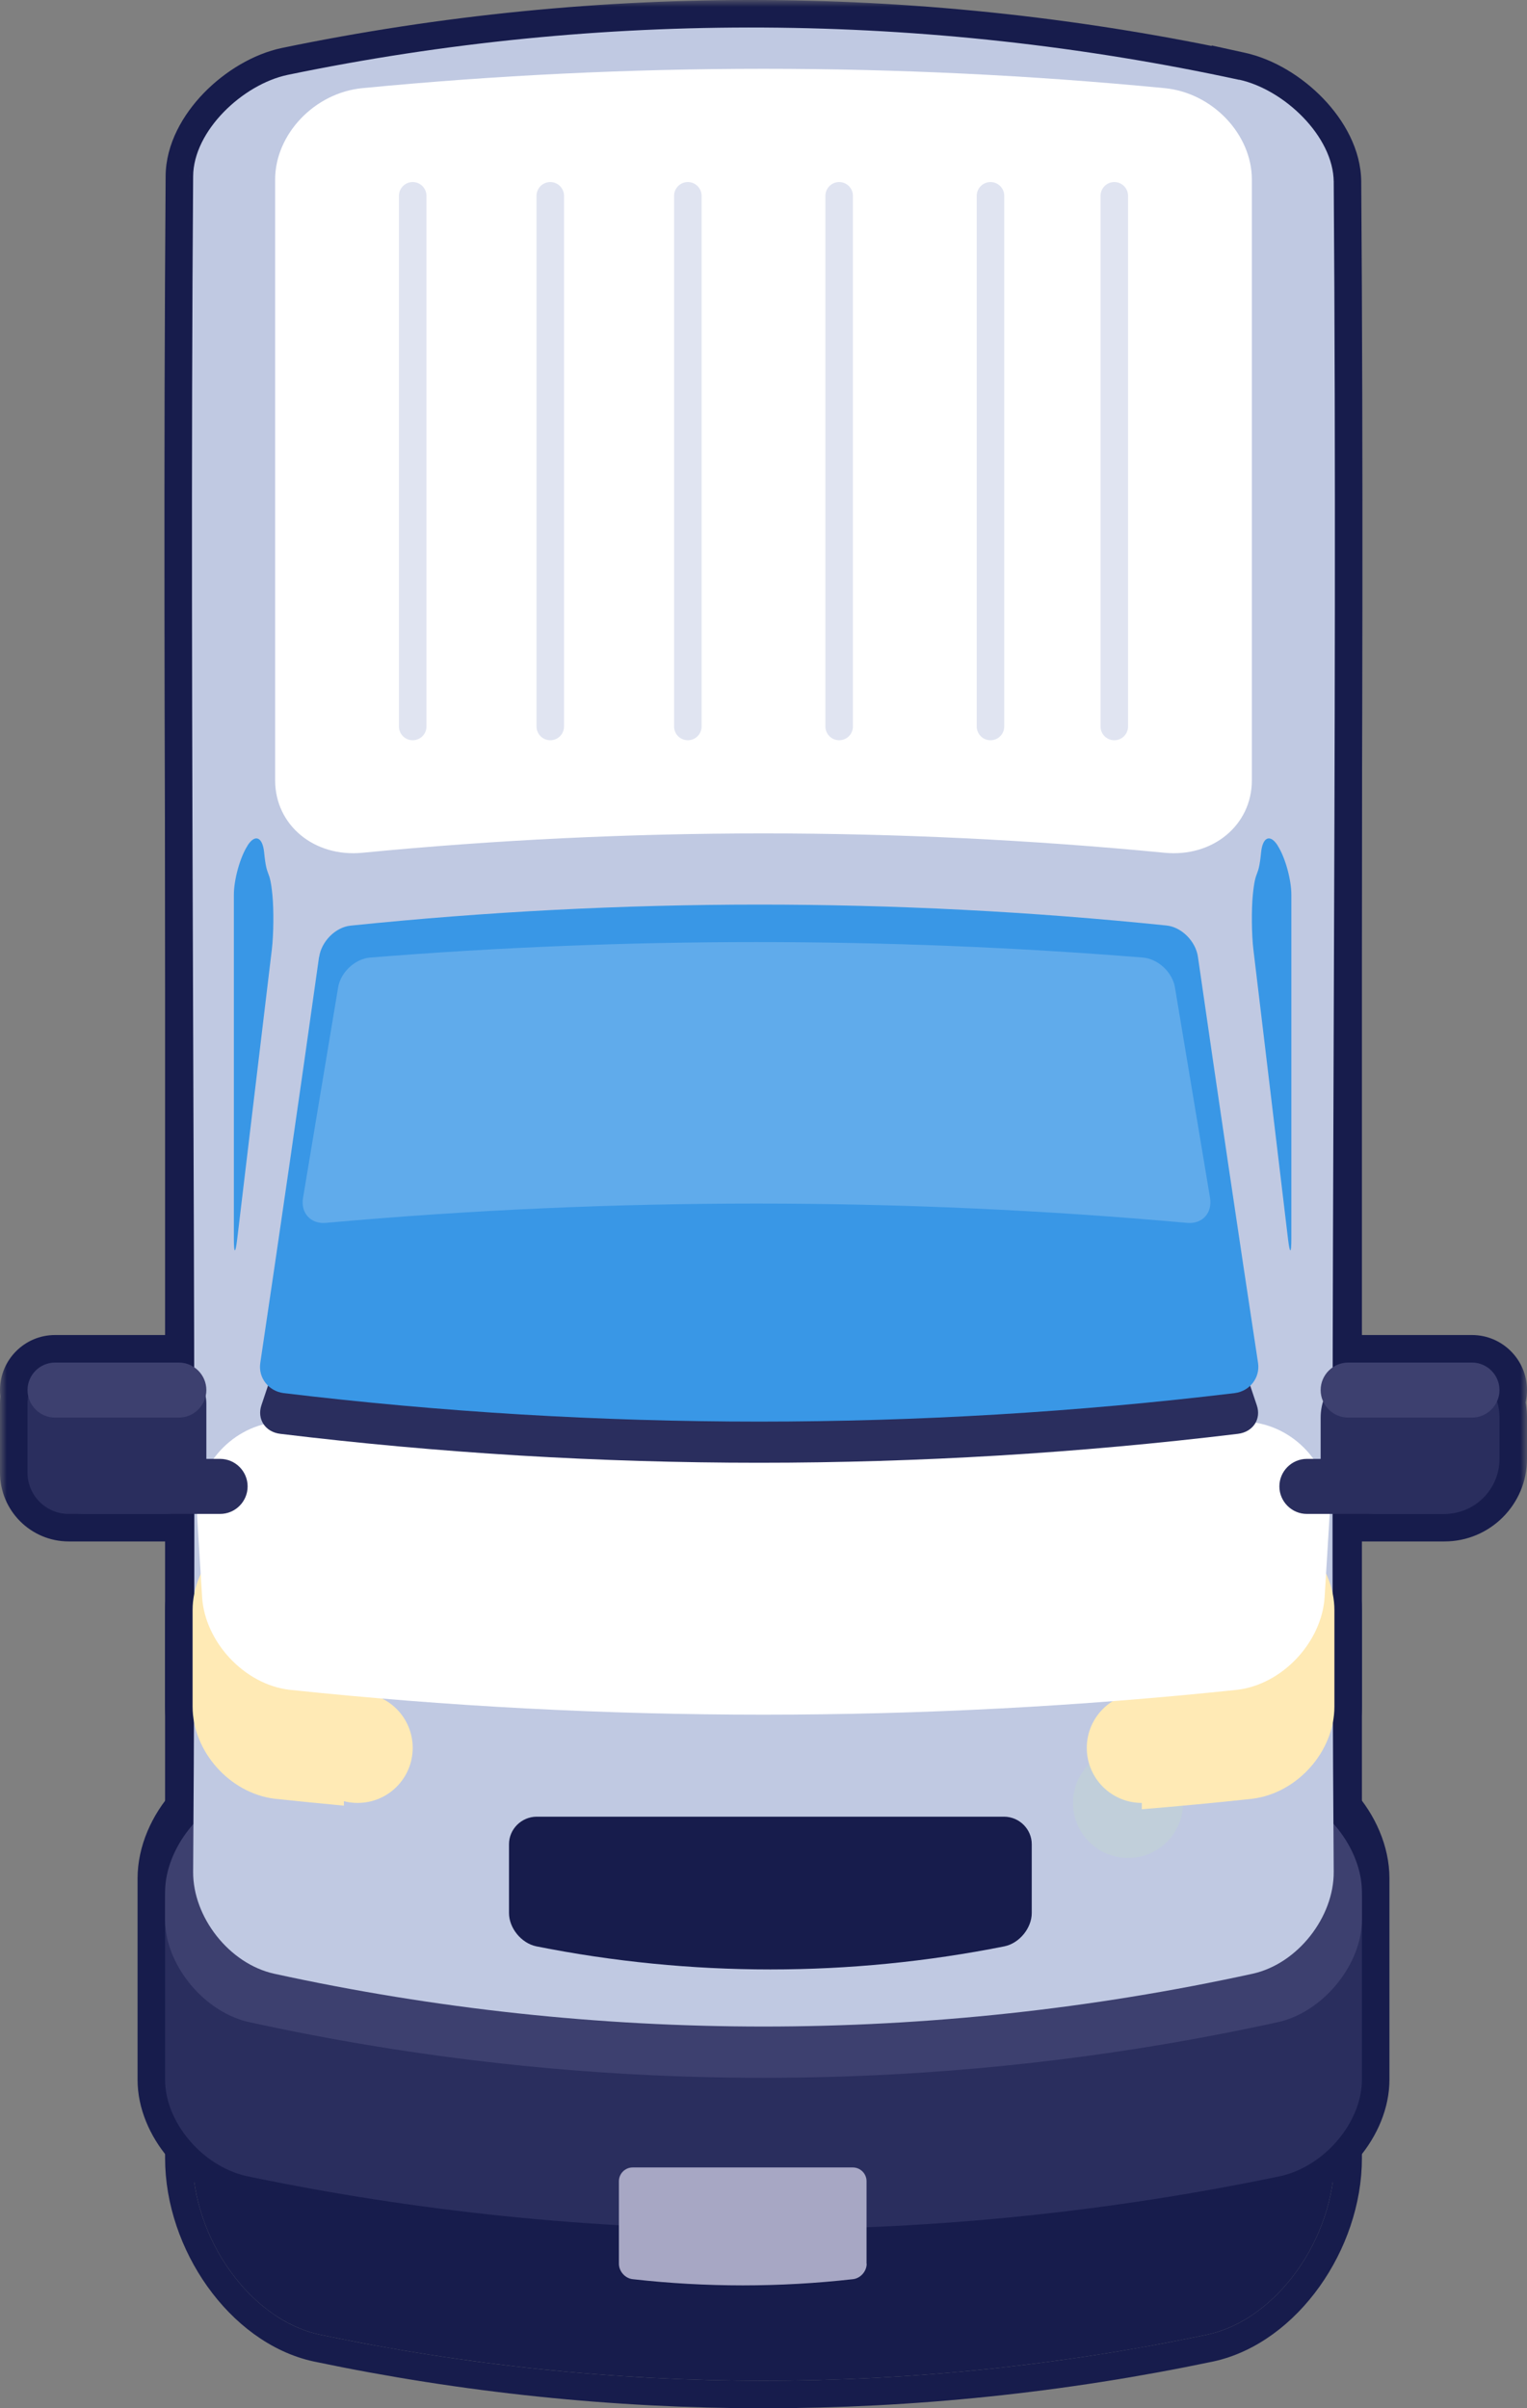 <svg width="111" height="175" viewBox="0 0 111 175" fill="none" xmlns="http://www.w3.org/2000/svg">
<rect x="0" y="0" width="111" height="175" fill="#808080" stroke="none"/>
<g clip-path="url(#clip0_926_6766)">
<path d="M14 56.173C14 50.399 18.132 44.455 23.234 43.353C44.564 38.882 66.436 38.882 87.766 43.353C92.868 44.455 97 50.399 97 56.173V156.827C97 162.601 92.868 168.545 87.766 169.647C66.436 174.118 44.564 174.118 23.234 169.647C18.132 168.545 14 162.601 14 156.827V56.173Z" fill="#171C4C" fill-opacity="1"/>
<path d="M23.029 42.375L23.029 42.375L23.023 42.376C20.168 42.992 17.664 44.939 15.889 47.431C14.111 49.928 13 53.057 13 56.173V156.827C13 159.943 14.111 163.072 15.889 165.569C17.664 168.061 20.168 170.008 23.023 170.624L23.029 170.625C44.494 175.125 66.506 175.125 87.972 170.625L87.978 170.624C90.832 170.008 93.336 168.061 95.111 165.569C96.889 163.072 98 159.943 98 156.827V56.173C98 53.057 96.889 49.928 95.111 47.431C93.336 44.939 90.832 42.992 87.978 42.376L87.972 42.375C66.506 37.875 44.494 37.875 23.029 42.375Z" stroke="#171C4C" stroke-opacity="1" stroke-width="2"/>
<mask id="path-3-outside-1_926_6766" maskUnits="userSpaceOnUse" x="0" y="0" width="111" height="169" fill="black">
<rect fill="white" width="111" height="169"/>
<path fill-rule="evenodd" clip-rule="evenodd" d="M96.95 13.221C96.93 9.911 93.35 6.511 90.08 5.791V5.801C67.28 0.871 43.71 0.721 20.91 5.441C17.64 6.131 14.06 9.511 14.04 12.811C13.89 33.428 13.965 54.01 14.04 74.556C14.07 82.828 14.1 91.094 14.116 99.354C13.797 99.138 13.412 99.011 13 99.011H12H5H4C2.9 99.011 2 99.911 2 101.011C2 101.165 2.018 101.315 2.051 101.459C2.017 101.638 2 101.822 2 102.011V107.011C2 108.668 3.343 110.011 5 110.011H6H12H14.127C14.127 111.942 14.125 113.872 14.123 115.802C14.042 116.199 14 116.603 14 117.011V124.011C14 124.378 14.034 124.743 14.1 125.101C14.092 127.228 14.082 129.355 14.07 131.482C12.804 132.897 12 134.724 12 136.5V137.5V137.881V138.5V139.5V140.5V150.5V151.129C12 154.176 14.66 157.394 17.93 158.132C26.861 159.993 35.909 161.182 44.99 161.7V164.5C44.99 165.05 45.44 165.56 45.99 165.62C51.31 166.22 56.68 166.22 62 165.62C62.55 165.56 63 165.05 63 164.5H62.99V161.848C73.087 161.439 83.156 160.2 93.08 158.132C96.34 157.394 99 154.176 99 151.12V150.49V140.49V139.49V138.49V137.872V137.49V136.49C99 134.713 98.193 132.881 96.92 131.464C96.908 129.361 96.898 127.258 96.89 125.155C96.962 124.779 97 124.397 97 124.011V117.011C97 116.586 96.954 116.165 96.867 115.752C96.864 113.839 96.863 111.925 96.863 110.011H100H105C107.209 110.011 109 108.22 109 106.011V103.011C109 102.601 108.938 102.204 108.823 101.831C108.937 101.581 109 101.303 109 101.011C109 99.911 108.1 99.011 107 99.011H105H100H98C97.583 99.011 97.195 99.14 96.874 99.361C96.89 91.181 96.92 82.996 96.95 74.805L96.95 74.797L96.95 74.79L96.95 74.782L96.95 74.774L96.95 74.766V74.765V74.764V74.763V74.762V74.76V74.759V74.758V74.756V74.754C97.025 54.278 97.1 33.767 96.95 13.221Z"/>
</mask>
<path fill-rule="evenodd" clip-rule="evenodd" d="M96.95 13.221C96.93 9.911 93.35 6.511 90.08 5.791V5.801C67.28 0.871 43.71 0.721 20.91 5.441C17.64 6.131 14.06 9.511 14.04 12.811C13.89 33.428 13.965 54.01 14.04 74.556C14.07 82.828 14.1 91.094 14.116 99.354C13.797 99.138 13.412 99.011 13 99.011H12H5H4C2.9 99.011 2 99.911 2 101.011C2 101.165 2.018 101.315 2.051 101.459C2.017 101.638 2 101.822 2 102.011V107.011C2 108.668 3.343 110.011 5 110.011H6H12H14.127C14.127 111.942 14.125 113.872 14.123 115.802C14.042 116.199 14 116.603 14 117.011V124.011C14 124.378 14.034 124.743 14.1 125.101C14.092 127.228 14.082 129.355 14.07 131.482C12.804 132.897 12 134.724 12 136.5V137.5V137.881V138.5V139.5V140.5V150.5V151.129C12 154.176 14.66 157.394 17.93 158.132C26.861 159.993 35.909 161.182 44.99 161.7V164.5C44.99 165.05 45.44 165.56 45.99 165.62C51.31 166.22 56.68 166.22 62 165.62C62.55 165.56 63 165.05 63 164.5H62.99V161.848C73.087 161.439 83.156 160.2 93.08 158.132C96.34 157.394 99 154.176 99 151.12V150.49V140.49V139.49V138.49V137.872V137.49V136.49C99 134.713 98.193 132.881 96.92 131.464C96.908 129.361 96.898 127.258 96.89 125.155C96.962 124.779 97 124.397 97 124.011V117.011C97 116.586 96.954 116.165 96.867 115.752C96.864 113.839 96.863 111.925 96.863 110.011H100H105C107.209 110.011 109 108.22 109 106.011V103.011C109 102.601 108.938 102.204 108.823 101.831C108.937 101.581 109 101.303 109 101.011C109 99.911 108.1 99.011 107 99.011H105H100H98C97.583 99.011 97.195 99.14 96.874 99.361C96.89 91.181 96.92 82.996 96.95 74.805L96.95 74.797L96.95 74.79L96.95 74.782L96.95 74.774L96.95 74.766V74.765V74.764V74.763V74.762V74.76V74.759V74.758V74.756V74.754C97.025 54.278 97.1 33.767 96.95 13.221Z" fill="#171C4C"/>
<path d="M90.08 5.791L90.51 3.838L88.08 3.303V5.791H90.08ZM96.95 13.221L94.95 13.233L94.95 13.236L96.95 13.221ZM90.08 5.801L89.657 7.756L92.08 8.28V5.801H90.08ZM20.91 5.441L20.505 3.483L20.497 3.484L20.91 5.441ZM14.04 12.811L16.04 12.826L16.04 12.823L14.04 12.811ZM14.04 74.556L12.04 74.564L12.04 74.564L14.04 74.556ZM14.116 99.354L12.995 101.01L16.123 103.127L16.116 99.35L14.116 99.354ZM2.051 101.459L4.017 101.825L4.093 101.415L4 101.009L2.051 101.459ZM14.127 110.011L16.127 110.011L16.127 108.011H14.127V110.011ZM14.123 115.802L16.083 116.2L16.123 116.005L16.123 115.805L14.123 115.802ZM14.1 125.101L16.1 125.108L16.101 124.923L16.067 124.741L14.1 125.101ZM14.07 131.482L15.56 132.816L16.065 132.251L16.07 131.494L14.07 131.482ZM17.93 158.132L17.49 160.083L17.506 160.087L17.522 160.09L17.93 158.132ZM44.99 161.7H46.99V159.811L45.104 159.704L44.99 161.7ZM45.99 165.62L46.214 163.633L46.207 163.632L45.99 165.62ZM62 165.62L61.783 163.632L61.776 163.633L62 165.62ZM63 164.5H65V162.5H63V164.5ZM62.99 164.5H60.99V166.5H62.99V164.5ZM62.99 161.848L62.909 159.85L60.99 159.928V161.848H62.99ZM93.08 158.132L93.488 160.09L93.505 160.086L93.522 160.083L93.08 158.132ZM96.92 131.464L94.92 131.475L94.924 132.235L95.432 132.8L96.92 131.464ZM96.89 125.155L94.926 124.778L94.889 124.968L94.89 125.162L96.89 125.155ZM96.867 115.752L94.867 115.755L94.867 115.963L94.91 116.166L96.867 115.752ZM96.863 110.011V108.011H94.863L94.863 110.011L96.863 110.011ZM108.823 101.831L107.001 101.006L106.689 101.696L106.912 102.421L108.823 101.831ZM96.874 99.361L94.874 99.357L94.867 103.162L98.005 101.01L96.874 99.361ZM96.95 74.805L98.95 74.812L98.95 74.811L96.95 74.805ZM96.95 74.774L98.95 74.78L98.95 74.78L96.95 74.774ZM96.95 74.766L98.95 74.772V74.766H96.95ZM96.95 74.754L94.95 74.747V74.754H96.95ZM89.65 7.744C90.835 8.005 92.211 8.801 93.294 9.924C94.392 11.062 94.944 12.272 94.95 13.233L98.95 13.209C98.936 10.86 97.688 8.716 96.173 7.146C94.644 5.562 92.595 4.297 90.51 3.838L89.65 7.744ZM92.08 5.801V5.791H88.08V5.801H92.08ZM21.315 7.4C43.839 2.737 67.127 2.884 89.657 7.756L90.503 3.846C67.433 -1.142 43.581 -1.294 20.505 3.483L21.315 7.4ZM16.04 12.823C16.046 11.87 16.595 10.668 17.69 9.542C18.771 8.43 20.143 7.647 21.323 7.398L20.497 3.484C18.407 3.925 16.354 5.178 14.822 6.753C13.305 8.314 12.054 10.453 12.04 12.799L16.04 12.823ZM16.04 74.549C15.965 54.001 15.89 33.43 16.04 12.826L12.04 12.797C11.89 33.426 11.965 54.019 12.04 74.564L16.04 74.549ZM16.116 99.35C16.1 91.088 16.07 82.82 16.04 74.549L12.04 74.564C12.07 82.835 12.1 91.1 12.116 99.358L16.116 99.35ZM13 101.011C13.001 101.011 13 101.011 12.999 101.011C12.998 101.011 12.997 101.011 12.996 101.01C12.994 101.01 12.994 101.009 12.995 101.01L15.237 97.698C14.6 97.266 13.827 97.011 13 97.011V101.011ZM12 101.011H13V97.011H12V101.011ZM5 101.011H12V97.011H5V101.011ZM4 101.011H5V97.011H4V101.011ZM4 101.011V97.011C1.795 97.011 0 98.807 0 101.011H4ZM4 101.009C4 101.011 4 101.012 4 101.011H0C0 101.318 0.035 101.618 0.102 101.908L4 101.009ZM4 102.011C4 101.946 4.006 101.884 4.017 101.825L0.085 101.093C0.029 101.392 0 101.699 0 102.011H4ZM4 107.011V102.011H0V107.011H4ZM5 108.011C4.448 108.011 4 107.564 4 107.011H0C0 109.773 2.239 112.011 5 112.011V108.011ZM6 108.011H5V112.011H6V108.011ZM12 108.011H6V112.011H12V108.011ZM14.127 108.011H12V112.011H14.127V108.011ZM16.123 115.805C16.125 113.874 16.127 111.943 16.127 110.011L12.127 110.011C12.127 111.941 12.125 113.871 12.123 115.8L16.123 115.805ZM16 117.011C16 116.742 16.028 116.471 16.083 116.2L12.163 115.404C12.057 115.927 12 116.465 12 117.011H16ZM16 124.011V117.011H12V124.011H16ZM16.067 124.741C16.023 124.497 16 124.253 16 124.011H12C12 124.503 12.046 124.988 12.133 125.461L16.067 124.741ZM16.07 131.494C16.082 129.366 16.092 127.237 16.1 125.108L12.1 125.093C12.092 127.22 12.082 129.345 12.07 131.471L16.07 131.494ZM14 136.5C14 135.305 14.558 133.936 15.56 132.816L12.579 130.149C11.05 131.858 10 134.143 10 136.5H14ZM14 137.5V136.5H10V137.5H14ZM14 137.881V137.5H10V137.881H14ZM14 138.5V137.881H10V138.5H14ZM14 139.5V138.5H10V139.5H14ZM14 140.5V139.5H10V140.5H14ZM14 150.5V140.5H10V150.5H14ZM14 151.129V150.5H10V151.129H14ZM18.37 156.181C17.219 155.921 16.102 155.2 15.27 154.21C14.431 153.212 14 152.086 14 151.129H10C10 153.219 10.899 155.226 12.208 156.783C13.523 158.348 15.371 159.605 17.49 160.083L18.37 156.181ZM45.104 159.704C36.121 159.191 27.172 158.015 18.338 156.174L17.522 160.09C26.55 161.971 35.697 163.174 44.876 163.697L45.104 159.704ZM46.99 164.5V161.7H42.99V164.5H46.99ZM46.207 163.632C46.482 163.662 46.67 163.794 46.778 163.914C46.885 164.035 46.99 164.231 46.99 164.5H42.99C42.99 166.056 44.194 167.436 45.773 167.608L46.207 163.632ZM61.776 163.633C56.605 164.216 51.385 164.216 46.214 163.633L45.766 167.607C51.235 168.224 56.755 168.224 62.224 167.607L61.776 163.633ZM61 164.5C61 164.231 61.105 164.035 61.212 163.914C61.319 163.794 61.508 163.662 61.783 163.632L62.217 167.608C63.796 167.436 65 166.056 65 164.5H61ZM62.99 166.5H63V162.5H62.99V166.5ZM60.99 161.848V164.5H64.99V161.848H60.99ZM92.672 156.174C82.856 158.219 72.897 159.445 62.909 159.85L63.071 163.847C73.278 163.433 83.456 162.18 93.488 160.09L92.672 156.174ZM97 151.12C97 152.083 96.568 153.211 95.73 154.21C94.898 155.202 93.784 155.922 92.638 156.181L93.522 160.083C95.636 159.604 97.482 158.346 98.795 156.781C100.102 155.222 101 153.213 101 151.12H97ZM97 150.49V151.12H101V150.49H97ZM97 140.49V150.49H101V140.49H97ZM97 139.49V140.49H101V139.49H97ZM97 138.49V139.49H101V138.49H97ZM97 137.872V138.49H101V137.872H97ZM97 137.49V137.872H101V137.49H97ZM97 136.49V137.49H101V136.49H97ZM95.432 132.8C96.44 133.923 97 135.295 97 136.49H101C101 134.131 99.946 131.84 98.408 130.127L95.432 132.8ZM94.89 125.162C94.898 127.267 94.908 129.371 94.92 131.475L98.92 131.452C98.908 129.351 98.898 127.249 98.89 125.147L94.89 125.162ZM95 124.011C95 124.266 94.975 124.522 94.926 124.778L98.854 125.532C98.949 125.036 99 124.528 99 124.011H95ZM95 117.011V124.011H99V117.011H95ZM94.91 116.166C94.97 116.448 95 116.731 95 117.011H99C99 116.442 98.938 115.882 98.823 115.338L94.91 116.166ZM94.863 110.011C94.863 111.926 94.864 113.841 94.867 115.755L98.867 115.75C98.864 113.837 98.863 111.925 98.863 110.011L94.863 110.011ZM100 108.011H96.863V112.011H100V108.011ZM105 108.011H100V112.011H105V108.011ZM107 106.011C107 107.116 106.105 108.011 105 108.011V112.011C108.314 112.011 111 109.325 111 106.011H107ZM107 103.011V106.011H111V103.011H107ZM106.912 102.421C106.969 102.605 107 102.803 107 103.011H111C111 102.399 110.908 101.804 110.734 101.242L106.912 102.421ZM107 101.011C107 101.012 107 101.011 107 101.009C107.001 101.007 107.001 101.006 107.001 101.006L110.645 102.657C110.873 102.154 111 101.595 111 101.011H107ZM107 101.011H111C111 98.807 109.205 97.011 107 97.011V101.011ZM105 101.011H107V97.011H105V101.011ZM100 101.011H105V97.011H100V101.011ZM98 101.011H100V97.011H98V101.011ZM98.005 101.01C98.006 101.009 98.006 101.01 98.004 101.01C98.003 101.011 98.002 101.011 98.001 101.011C98 101.011 97.999 101.011 98 101.011V97.011C97.164 97.011 96.384 97.272 95.743 97.711L98.005 101.01ZM94.95 74.798C94.92 82.988 94.89 91.175 94.874 99.357L98.874 99.364C98.89 91.187 98.92 83.003 98.95 74.812L94.95 74.798ZM94.95 74.791L94.95 74.799L98.95 74.811L98.95 74.803L94.95 74.791ZM94.95 74.784L94.95 74.791L98.95 74.803L98.95 74.795L94.95 74.784ZM94.95 74.776L94.95 74.784L98.95 74.795L98.95 74.788L94.95 74.776ZM94.95 74.768L94.95 74.776L98.95 74.788L98.95 74.78L94.95 74.768ZM94.95 74.76L94.95 74.768L98.95 74.78L98.95 74.772L94.95 74.76ZM94.95 74.765V74.766H98.95V74.765H94.95ZM94.95 74.764V74.765H98.95V74.764H94.95ZM94.95 74.763V74.764H98.95V74.763H94.95ZM94.95 74.762V74.763H98.95V74.762H94.95ZM94.95 74.76V74.762H98.95V74.76H94.95ZM94.95 74.759V74.76H98.95V74.759H94.95ZM94.95 74.758V74.759H98.95V74.758H94.95ZM94.95 74.756V74.758H98.95V74.756H94.95ZM94.95 74.754V74.756H98.95V74.754H94.95ZM94.95 13.236C95.1 33.769 95.025 54.268 94.95 74.747L98.95 74.762C99.025 54.287 99.1 33.765 98.95 13.207L94.95 13.236Z" fill="#171C4C" mask="url(#path-3-outside-1_926_6766)"/>
<path d="M12 137.881C12 134.825 14.66 131.607 17.92 130.869C42.68 125.712 68.32 125.712 93.08 130.86C96.35 131.607 99 134.825 99 137.872V151.12C99 154.176 96.34 157.394 93.08 158.132C68.33 163.289 42.68 163.289 17.93 158.132C14.66 157.394 12 154.176 12 151.129V137.881Z" fill="#2A2E5E"/>
<path d="M63 164.5C63 165.05 62.55 165.56 62 165.62C56.68 166.22 51.31 166.22 45.99 165.62C45.44 165.56 44.99 165.05 44.99 164.5V158.5C44.99 157.95 45.44 157.5 45.99 157.5H61.99C62.54 157.5 62.99 157.95 62.99 158.5V164.5H63Z" fill="#A7A7C4"/>
<path d="M12 137.501C12 134.341 14.66 130.931 17.92 130.091C42.68 124.641 68.32 124.641 93.08 130.081C96.35 130.931 99 134.331 99 137.491V139.491C99 142.651 96.34 146.061 93.08 146.901C68.33 152.351 42.68 152.351 17.93 146.901C14.66 146.061 12 142.661 12 139.501V137.501Z" fill="#3D406F"/>
<path d="M90.08 5.791C93.35 6.511 96.93 9.911 96.95 13.221C97.25 54.291 96.65 95.221 96.95 136.021C96.97 139.301 94.34 142.691 91.07 143.421C67.63 148.541 43.36 148.541 19.92 143.421C16.65 142.691 14.02 139.301 14.04 136.021C14.34 95.091 13.74 54.021 14.04 12.811C14.06 9.511 17.64 6.131 20.91 5.441C43.71 0.721 67.28 0.871 90.08 5.801V5.791Z" fill="#C0C9E2"/>
<path d="M75 139.012C75 140.102 74.11 141.202 73.02 141.432C61.78 143.672 50.22 143.672 38.98 141.432C37.89 141.202 37 140.102 37 139.012V134.012C37 132.922 37.9 132.022 39 132.012H73C74.1 132.022 75 132.922 75 134.012V139.012Z" fill="#171C4C"/>
<path d="M20 13.044C20 9.77 22.851 6.744 26.337 6.406C45.73 4.531 65.27 4.531 84.663 6.406C88.149 6.744 91 9.77 91 13.044V56.699C91 59.973 88.149 62.305 84.663 61.968C65.27 60.092 45.73 60.092 26.337 61.968C22.851 62.305 20 59.973 20 56.699V13.044Z" fill="white"/>
<path d="M30 14.23V52.791" stroke="#E0E4F1" stroke-width="2" stroke-linecap="round" stroke-linejoin="round"/>
<path d="M40 14.23V52.791" stroke="#E0E4F1" stroke-width="2" stroke-linecap="round" stroke-linejoin="round"/>
<path d="M50 14.23V52.791" stroke="#E0E4F1" stroke-width="2" stroke-linecap="round" stroke-linejoin="round"/>
<path d="M61 14.23V52.791" stroke="#E0E4F1" stroke-width="2" stroke-linecap="round" stroke-linejoin="round"/>
<path d="M72 14.23V52.791" stroke="#E0E4F1" stroke-width="2" stroke-linecap="round" stroke-linejoin="round"/>
<path d="M81 14.23V52.791" stroke="#E0E4F1" stroke-width="2" stroke-linecap="round" stroke-linejoin="round"/>
<path d="M82 135.012C84.209 135.012 86 133.221 86 131.012C86 128.803 84.209 127.012 82 127.012C79.791 127.012 78 128.803 78 131.012C78 133.221 79.791 135.012 82 135.012Z" fill="#C1CFDA"/>
<path d="M91.02 110.311C67.41 107.761 43.59 107.761 19.98 110.311C16.69 110.711 14 113.761 14 117.011V124.011C14 127.261 16.69 130.311 19.98 130.711C21.65 130.891 23.33 131.051 25 131.211V111.011H83V131.471C85.68 131.251 88.35 131.001 91.02 130.711C94.31 130.311 97 127.261 97 124.011V117.011C97 113.761 94.31 110.711 91.02 110.311Z" fill="#FFEAB5"/>
<path d="M83 131.012C85.209 131.012 87 129.221 87 127.012C87 124.803 85.209 123.012 83 123.012C80.791 123.012 79 124.803 79 127.012C79 129.221 80.791 131.012 83 131.012Z" fill="#FFEAB5"/>
<path d="M26 131.012C28.209 131.012 30 129.221 30 127.012C30 124.803 28.209 123.012 26 123.012C23.791 123.012 22 124.803 22 127.012C22 129.221 23.791 131.012 26 131.012Z" fill="#FFEAB5"/>
<path d="M14.329 110.001C14.13 106.771 16.649 103.761 19.939 103.351C43.569 100.781 67.409 100.781 91.049 103.351C94.34 103.761 96.87 106.771 96.659 110.001C96.54 112.001 96.409 114.021 96.29 116.041C96.09 119.311 93.23 122.401 89.939 122.791C67.04 125.201 43.95 125.201 21.04 122.791C17.75 122.401 14.889 119.301 14.69 116.041C14.569 114.021 14.44 112.001 14.319 110.001H14.329Z" fill="white"/>
<path d="M12 99.012H5C3.343 99.012 2 100.355 2 102.012V107.012C2 108.669 3.343 110.012 5 110.012H12C13.657 110.012 15 108.669 15 107.012V102.012C15 100.355 13.657 99.012 12 99.012Z" fill="#2A2E5E"/>
<path d="M18 108.012C18 109.112 17.1 110.012 16 110.012H6C4.9 110.012 4 109.112 4 108.012C4 106.912 4.9 106.012 6 106.012H16C17.1 106.012 18 106.912 18 108.012Z" fill="#2A2E5E"/>
<path d="M15 101.012C15 102.112 14.1 103.012 13 103.012H4C2.9 103.012 2 102.112 2 101.012C2 99.912 2.9 99.012 4 99.012H13C14.1 99.012 15 99.912 15 101.012Z" fill="#3D406F"/>
<path d="M105 99.012H100C97.791 99.012 96 100.803 96 103.012V106.012C96 108.221 97.791 110.012 100 110.012H105C107.209 110.012 109 108.221 109 106.012V103.012C109 100.803 107.209 99.012 105 99.012Z" fill="#2A2E5E"/>
<path d="M93 108.012C93 109.112 93.9 110.012 95 110.012H105C106.1 110.012 107 109.112 107 108.012C107 106.912 106.1 106.012 105 106.012H95C93.9 106.012 93 106.912 93 108.012Z" fill="#2A2E5E"/>
<path d="M96 101.012C96 102.112 96.9 103.012 98 103.012H107C108.1 103.012 109 102.112 109 101.012C109 99.912 108.1 99.012 107 99.012H98C96.9 99.012 96 99.912 96 101.012Z" fill="#3D406F"/>
<path d="M27.87 74.972C28.21 73.892 29.39 73.012 30.49 73.012H79.89C80.99 73.012 82.17 73.902 82.51 74.972C85.47 84.312 88.42 93.402 91.36 102.122C91.7 103.122 91.08 104.062 89.98 104.192C66.86 106.992 43.49 106.992 20.38 104.192C19.28 104.062 18.67 103.122 19 102.122C21.94 93.402 24.9 84.312 27.86 74.972H27.87Z" fill="#2A2E5E"/>
<path d="M23.2 69.542C23.36 68.412 24.39 67.372 25.49 67.262C45.2 65.232 65.07 65.222 84.79 67.252C85.89 67.362 86.92 68.402 87.08 69.532C88.54 79.662 90 89.512 91.45 99.042C91.61 100.112 90.85 101.092 89.75 101.232C66.79 103.992 43.58 103.992 20.62 101.232C19.52 101.092 18.76 100.112 18.92 99.042C20.34 89.522 21.77 79.672 23.19 69.552L23.2 69.542Z" fill="#3997E6"/>
<path d="M24.579 71.752C24.759 70.652 25.809 69.672 26.909 69.582C45.599 68.082 64.389 68.082 83.079 69.582C84.179 69.672 85.229 70.652 85.409 71.752C86.259 76.842 87.109 81.942 87.959 87.042C88.139 88.142 87.399 88.962 86.299 88.862C65.469 86.992 44.519 86.992 23.689 88.862C22.589 88.962 21.839 88.142 22.029 87.042C22.879 81.942 23.729 76.852 24.579 71.752Z" fill="#60ABEB"/>
<path d="M18 61.431C18.55 60.581 19.09 60.831 19.2 61.941C19.4 63.971 19.6 62.991 19.8 65.021C19.91 66.121 19.89 67.911 19.76 69.001C18.92 75.981 18.07 83.121 17.24 90.061C17.11 91.141 17 91.121 17 90.021V65.021C17 63.921 17.45 62.291 18 61.441V61.431Z" fill="#3997E6"/>
<path d="M92.871 61.431C92.321 60.581 91.781 60.831 91.671 61.941C91.471 63.971 91.271 62.991 91.071 65.021C90.961 66.121 90.981 67.911 91.111 69.001C91.951 75.981 92.801 83.121 93.631 90.061C93.761 91.141 93.871 91.121 93.871 90.021V65.021C93.871 63.921 93.421 62.291 92.871 61.441V61.431Z" fill="#3997E6"/>
</g>
<defs>
<clipPath id="clip0_926_6766">
<rect width="111" height="175" fill="white"/>
</clipPath>
</defs>
</svg>
